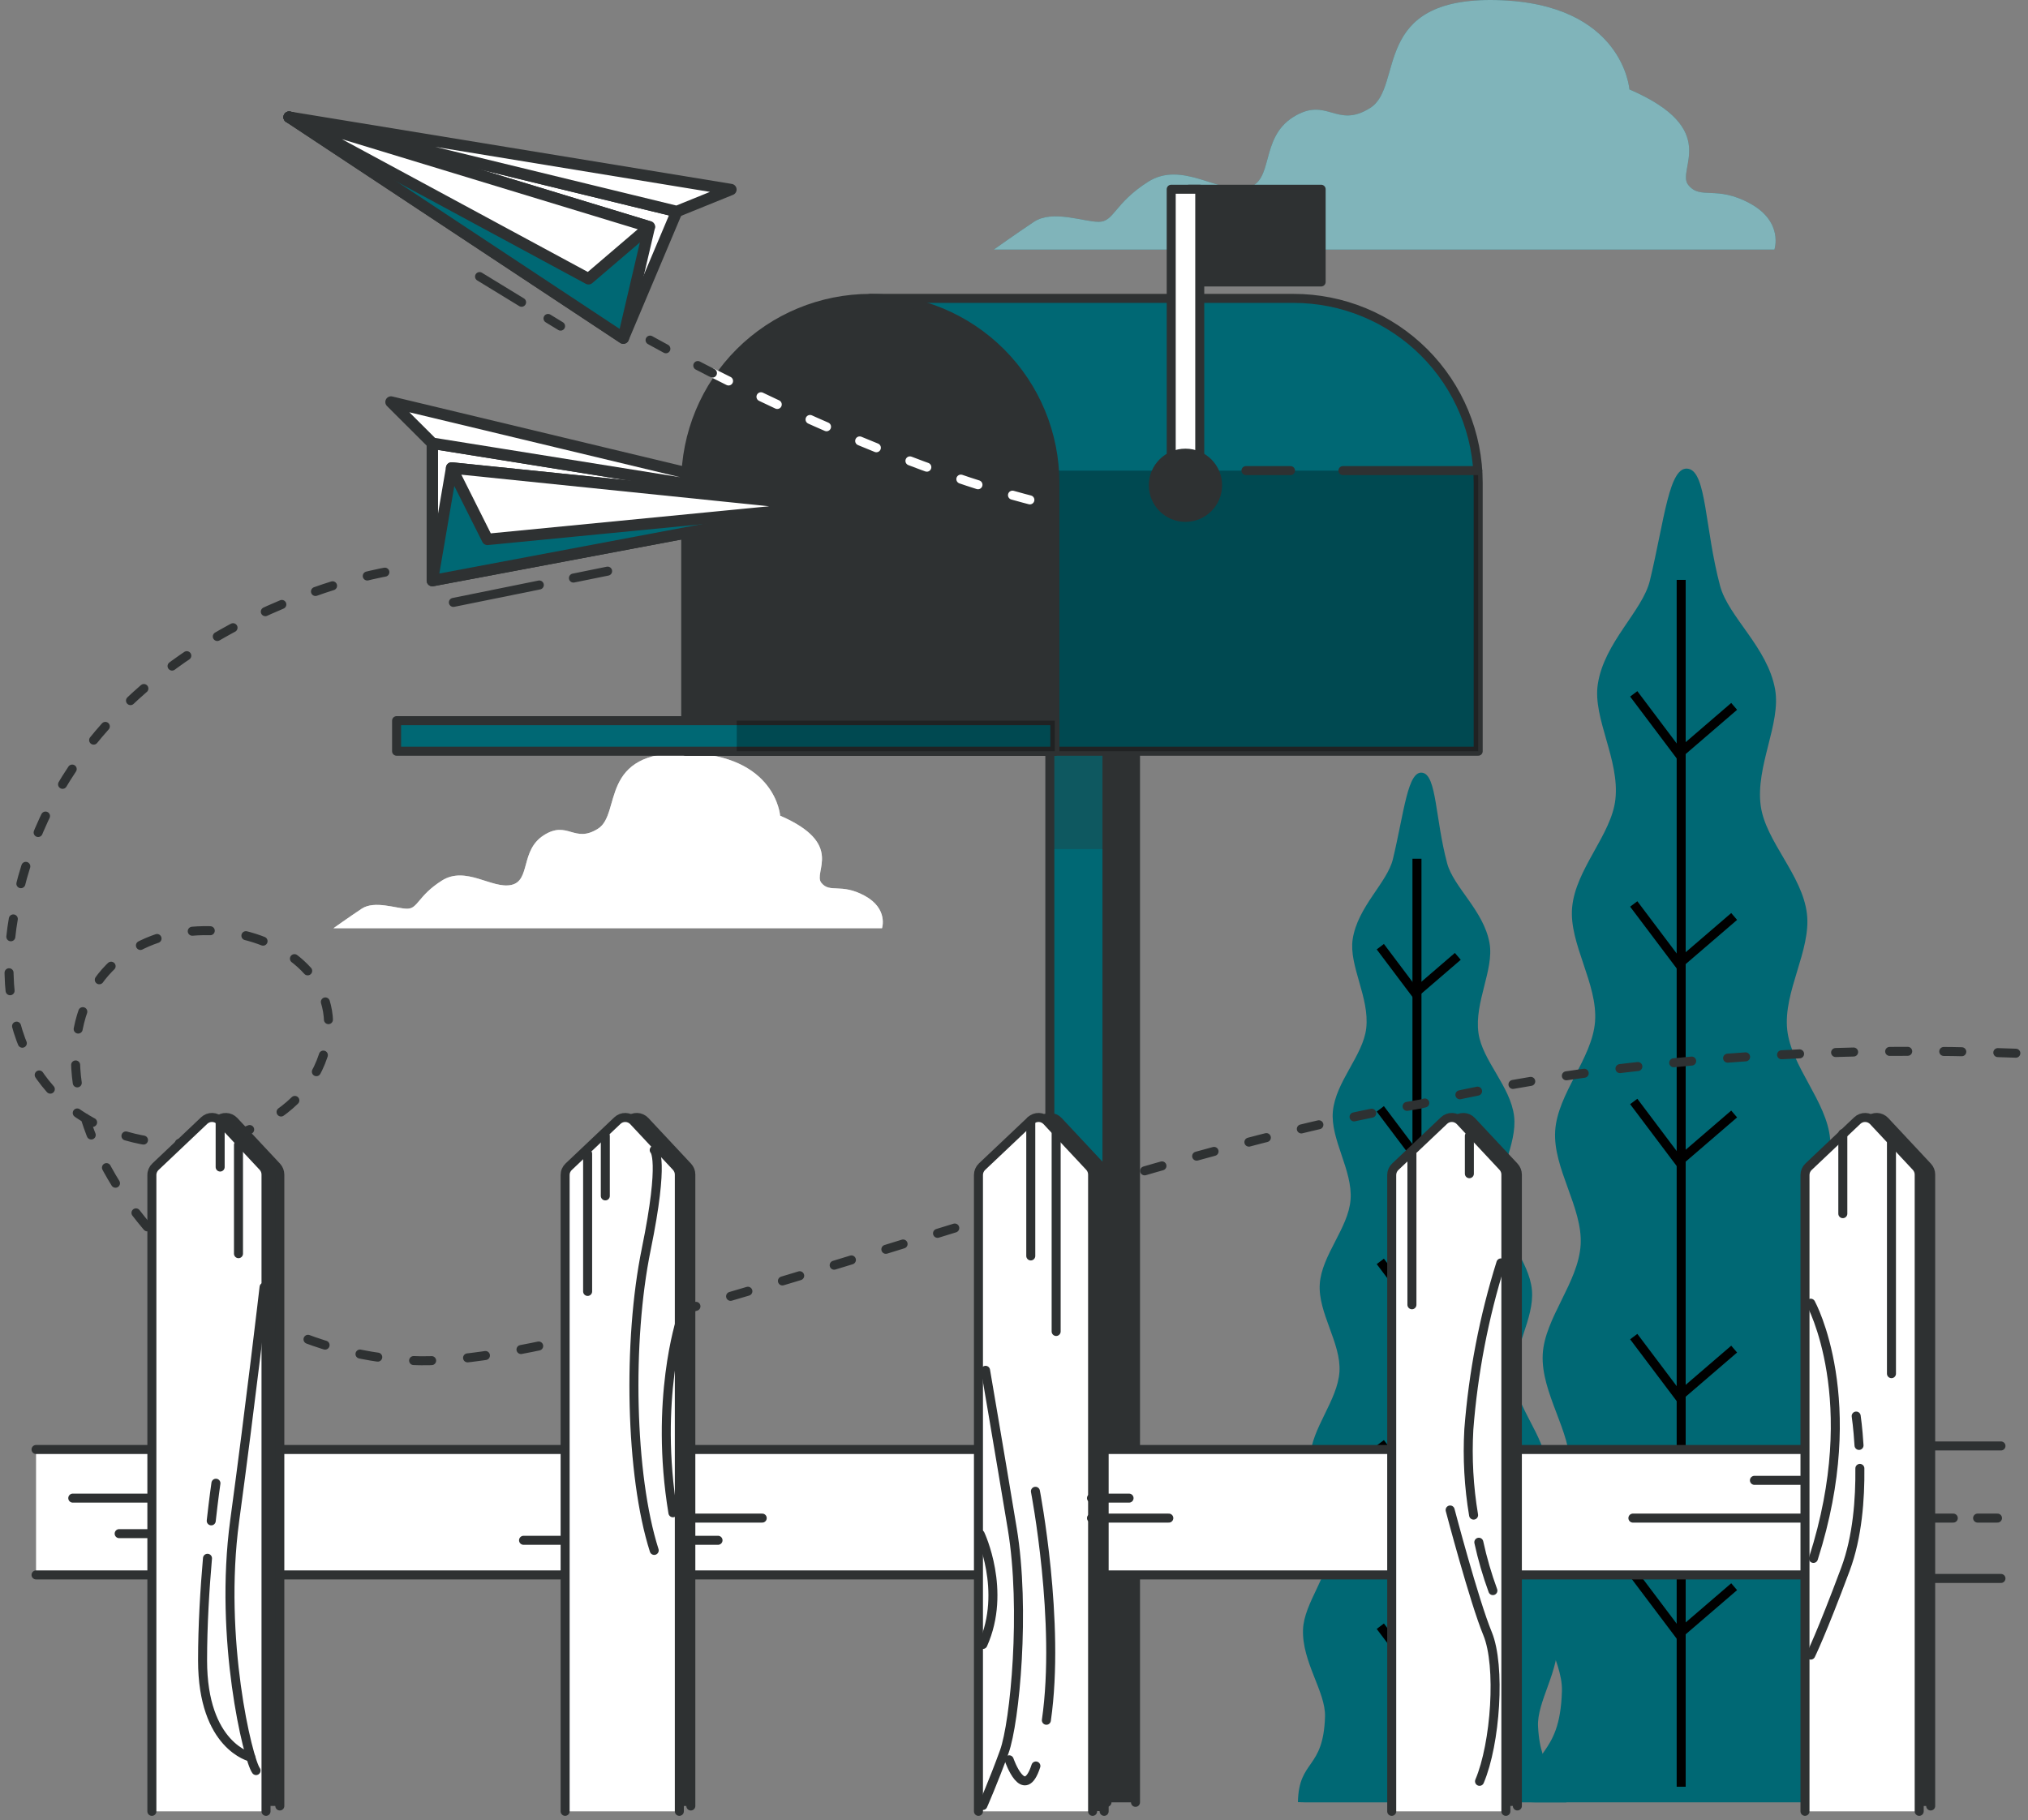 <svg width="225" height="202" viewBox="0 0 225 202" fill="none" xmlns="http://www.w3.org/2000/svg">
<rect x="0" y="0" width="225" height="202" fill="#808080" stroke="none"/>
<path d="M194.148 22.572C190.381 20.517 188.673 22.228 187.303 20.517C185.932 18.805 191.069 14.364 180.778 9.922C180.778 9.922 180.095 0.352 166.055 0.009C152.014 -0.335 155.798 9.579 152.031 11.971C148.265 14.364 147.238 10.627 143.472 12.996C139.705 15.365 141.419 20.174 138.341 20.855C135.262 21.536 131.145 17.781 127.378 20.174C123.612 22.566 123.612 24.615 121.903 24.615C120.195 24.615 116.766 23.247 114.714 24.615C112.661 25.983 110.259 27.695 110.259 27.695H196.865C196.865 27.695 197.915 24.621 194.148 22.572Z" fill="#006874"/>
<path opacity="0.5" d="M194.148 22.572C190.381 20.517 188.673 22.228 187.303 20.517C185.932 18.805 191.069 14.364 180.778 9.922C180.778 9.922 180.095 0.352 166.055 0.009C152.014 -0.335 155.798 9.579 152.031 11.971C148.265 14.364 147.238 10.627 143.472 12.996C139.705 15.365 141.419 20.174 138.341 20.855C135.262 21.536 131.145 17.781 127.378 20.174C123.612 22.566 123.612 24.615 121.903 24.615C120.195 24.615 116.766 23.247 114.714 24.615C112.661 25.983 110.259 27.695 110.259 27.695H196.865C196.865 27.695 197.915 24.621 194.148 22.572Z" fill="white"/>
<path d="M95.934 99.399C93.288 97.96 92.084 99.156 91.123 97.96C90.162 96.763 93.769 93.636 86.555 90.516C86.555 90.516 86.075 83.794 76.21 83.551C66.345 83.308 68.997 90.273 66.351 91.955C63.706 93.636 62.988 90.995 60.342 92.677C57.697 94.359 58.895 97.717 56.736 98.197C54.576 98.676 51.681 96.035 49.024 97.717C46.367 99.399 46.378 100.838 45.18 100.838C43.982 100.838 41.568 99.878 40.126 100.838C38.685 101.797 37 102.999 37 102.999H97.856C97.856 102.999 98.579 100.838 95.934 99.399Z" fill="white"/>
<path opacity="0.5" d="M95.934 99.399C93.288 97.96 92.084 99.156 91.123 97.96C90.162 96.763 93.769 93.636 86.555 90.516C86.555 90.516 86.075 83.794 76.21 83.551C66.345 83.308 68.997 90.273 66.351 91.955C63.706 93.636 62.988 90.995 60.342 92.677C57.697 94.359 58.895 97.717 56.736 98.197C54.576 98.676 51.681 96.035 49.024 97.717C46.367 99.399 46.378 100.838 45.18 100.838C43.982 100.838 41.568 99.878 40.126 100.838C38.685 101.797 37 102.999 37 102.999H97.856C97.856 102.999 98.579 100.838 95.934 99.399Z" fill="white"/>
<path d="M170.367 200H208C207.28 195.413 204.32 196.22 203.927 189.112C203.731 185.552 207.059 181.101 206.768 176.402C206.529 172.527 202.701 168.558 202.403 164.125C202.135 160.126 205.38 155.688 205.088 151.38C204.785 147.309 200.92 143.399 200.557 139.163C200.223 135.009 203.427 130.553 203.046 126.376C202.665 122.198 198.717 118.359 198.282 114.241C197.848 110.011 200.95 105.454 200.474 101.407C199.973 97.105 195.9 93.391 195.347 89.427C194.751 85.018 197.615 80.307 196.942 76.498C196.115 71.834 191.756 68.457 190.839 65.016C189.13 58.602 189.344 52.425 187.326 52.021C185.176 51.594 184.682 57.652 183.05 64.423C182.229 67.823 177.971 71.27 177.268 75.94C176.703 79.719 179.716 84.318 179.222 88.709C178.781 92.643 174.809 96.423 174.422 100.701C174.059 104.724 177.28 109.156 176.965 113.363C176.655 117.451 172.797 121.35 172.541 125.503C172.284 129.657 175.595 134 175.369 138.1C175.137 142.301 171.356 146.271 171.159 150.312C170.957 154.59 174.345 158.904 174.178 162.867C173.993 167.264 170.266 171.287 170.129 175.132C169.962 179.796 173.398 184.098 173.291 187.652C173.065 195.366 169.522 193.758 169.396 199.964L170.367 200Z" fill="#006874"/>
<path d="M186.521 64.346V198.268" stroke="black" stroke-miterlimit="10"/>
<path d="M192.399 78.384L186.272 83.659L181.258 76.996" stroke="black" stroke-miterlimit="10"/>
<path d="M192.399 101.698L186.272 106.967L181.258 100.31" stroke="black" stroke-miterlimit="10"/>
<path d="M192.399 123.616L186.272 128.891L181.258 122.227" stroke="black" stroke-miterlimit="10"/>
<path d="M192.399 149.706L186.272 154.975L181.258 148.318" stroke="black" stroke-miterlimit="10"/>
<path d="M192.399 176.071L186.272 181.34L181.258 174.683" stroke="black" stroke-miterlimit="10"/>
<path d="M144.732 200.001H173.785C173.225 196.44 170.945 197.081 170.641 191.598C170.486 188.833 173.052 185.416 172.832 181.784C172.648 178.817 169.694 175.726 169.462 172.29C169.253 169.205 171.778 165.763 171.534 162.453C171.302 159.308 168.307 156.293 168.039 153.024C167.771 149.755 170.254 146.372 169.962 143.15C169.67 139.928 166.616 136.962 166.294 133.787C165.961 130.518 168.354 127.005 167.985 123.872C167.598 120.555 164.454 117.689 164.031 114.633C163.555 111.228 165.782 107.59 165.258 104.653C164.621 101.051 161.256 98.441 160.554 95.788C159.232 90.84 159.399 86.063 157.838 85.754C156.177 85.422 155.796 90.098 154.54 95.331C153.908 97.954 150.616 100.618 150.074 104.232C149.639 107.151 151.961 110.699 151.58 114.088C151.241 117.126 148.18 120.021 147.876 123.344C147.597 126.447 150.086 129.871 149.841 133.117C149.603 136.273 146.632 139.282 146.424 142.486C146.215 145.69 148.805 149.048 148.609 152.211C148.412 155.374 145.512 158.519 145.364 161.64C145.203 164.939 147.817 168.267 147.692 171.329C147.549 174.723 144.673 177.856 144.566 180.823C144.435 184.419 147.09 187.748 147.007 190.483C146.828 196.417 144.095 195.2 144 199.977L144.732 200.001Z" fill="#006874"/>
<path d="M157.207 95.289V198.665" stroke="black" stroke-miterlimit="10"/>
<path d="M161.739 106.124L157.011 110.194L153.141 105.05" stroke="black" stroke-miterlimit="10"/>
<path d="M161.739 124.114L157.011 128.185L153.141 123.046" stroke="black" stroke-miterlimit="10"/>
<path d="M161.739 141.039L157.011 145.109L153.141 139.971" stroke="black" stroke-miterlimit="10"/>
<path d="M161.739 161.177L157.011 165.247L153.141 160.103" stroke="black" stroke-miterlimit="10"/>
<path d="M161.739 181.53L157.011 185.594L153.141 180.456" stroke="black" stroke-miterlimit="10"/>
<path d="M119.642 200V79.97H125.98V200" fill="#2E3132"/>
<path d="M119.642 200V79.97H125.98V200" stroke="#2E3132" stroke-linecap="round" stroke-linejoin="round"/>
<path d="M116.476 200V79.97H122.814V200" fill="#006874"/>
<path d="M116.476 200V79.97H122.814V200" stroke="#2E3132" stroke-linecap="round" stroke-linejoin="round"/>
<g style="mix-blend-mode:multiply" opacity="0.3">
<path d="M122.814 79.97H116.476V94.219H122.814V79.97Z" fill="#2E3132"/>
</g>
<path d="M143.523 33.112H96.557L117.028 83.361H164V53.571C164 50.883 163.471 48.223 162.441 45.74C161.412 43.258 159.904 41.002 158.002 39.102C156.101 37.203 153.843 35.696 151.359 34.668C148.874 33.64 146.212 33.111 143.523 33.112Z" fill="#006874" stroke="#2E3132" stroke-linecap="round" stroke-linejoin="round"/>
<g style="mix-blend-mode:multiply" opacity="0.3">
<path d="M113.445 74.562L117.01 83.36H164V53.569C164 53.118 164 52.667 163.952 52.222H113.457L113.445 74.562Z" fill="black"/>
</g>
<path d="M143.178 52.222H138.235" stroke="#2E3132" stroke-linecap="round" stroke-linejoin="round"/>
<path d="M163.953 52.222H148.994" stroke="#2E3132" stroke-linecap="round" stroke-linejoin="round"/>
<path d="M96.557 33.112C101.988 33.112 107.197 35.268 111.037 39.106C114.877 42.944 117.035 48.149 117.035 53.576V83.367H76.08V53.571C76.082 48.144 78.24 42.941 82.08 39.104C85.92 35.267 91.127 33.112 96.557 33.112Z" fill="#2E3132" stroke="#2E3132" stroke-linecap="round" stroke-linejoin="round"/>
<path d="M117.027 79.97H81.74V83.36H117.027V79.97Z" fill="#006874" stroke="#2E3132" stroke-linecap="round" stroke-linejoin="round"/>
<path d="M117.028 79.97H44V83.36H117.028V79.97Z" fill="#006874" stroke="#2E3132" stroke-linecap="round" stroke-linejoin="round"/>
<path opacity="0.3" d="M117.027 79.97H81.74V83.36H117.027V79.97Z" fill="black"/>
<path d="M146.576 21H131.921V31.288H146.576V21Z" fill="#2E3132" stroke="#2E3132" stroke-linecap="round" stroke-linejoin="round"/>
<path d="M133.109 21H129.942V53.059H133.109V21Z" fill="white" stroke="#2E3132" stroke-linecap="round" stroke-linejoin="round"/>
<path d="M131.522 57.411C133.491 57.411 135.087 55.816 135.087 53.849C135.087 51.881 133.491 50.287 131.522 50.287C129.554 50.287 127.958 51.881 127.958 53.849C127.958 55.816 129.554 57.411 131.522 57.411Z" fill="#2E3132" stroke="#2E3132" stroke-linecap="round" stroke-linejoin="round"/>
<path d="M79.043 41.379C87.29 45.558 101.628 52.255 114.853 55.624" stroke="white" stroke-linecap="round" stroke-linejoin="round" stroke-dasharray="2 4"/>
<path d="M72.123 37.742C72.123 37.742 74.766 39.231 79.043 41.401" stroke="#2E3132" stroke-linecap="round" stroke-linejoin="round" stroke-dasharray="2 4"/>
<path d="M69.154 37.524L75.085 23.468L32.076 13L69.154 37.524Z" fill="white" stroke="#2E3132" stroke-width="1.263" stroke-linecap="round" stroke-linejoin="round"/>
<path d="M72.045 25.17L69.154 37.524L32.076 13L72.045 25.17Z" fill="#006874" stroke="#2E3132" stroke-width="1.263" stroke-linecap="round" stroke-linejoin="round"/>
<path d="M72.045 25.17L65.297 30.939L32.076 13L72.045 25.17Z" fill="white" stroke="#2E3132" stroke-width="1.263" stroke-linecap="round" stroke-linejoin="round"/>
<path d="M75.085 23.468L81.092 21.033L32.076 13L75.085 23.468Z" fill="white" stroke="#2E3132" stroke-width="1.263" stroke-linecap="round" stroke-linejoin="round"/>
<path d="M60.801 35.338L62.193 36.189" stroke="#2E3132" stroke-linecap="round" stroke-linejoin="round"/>
<path d="M53.205 30.691L57.868 33.54" stroke="#2E3132" stroke-linecap="round" stroke-linejoin="round"/>
<path d="M47.967 64.431V49.187L91.68 56.197L47.967 64.431Z" fill="white" stroke="#2E3132" stroke-width="1.263" stroke-linecap="round" stroke-linejoin="round"/>
<path d="M50.106 51.928L47.967 64.43L91.68 56.196L50.106 51.928Z" fill="#006874" stroke="#2E3132" stroke-width="1.263" stroke-linecap="round" stroke-linejoin="round"/>
<path d="M50.105 51.928L54.081 59.855L91.68 56.196L50.105 51.928Z" fill="white" stroke="#2E3132" stroke-width="1.263" stroke-linecap="round" stroke-linejoin="round"/>
<path d="M47.967 49.186L43.381 44.611L91.68 56.196L47.967 49.186Z" fill="white" stroke="#2E3132" stroke-width="1.263" stroke-linecap="round" stroke-linejoin="round"/>
<path d="M63.621 64.146L67.413 63.377" stroke="#2E3132" stroke-linecap="round" stroke-linejoin="round"/>
<path d="M50.301 66.847L59.834 64.915" stroke="#2E3132" stroke-linecap="round" stroke-linejoin="round"/>
<path d="M42.7 63.491C42.7 63.491 8.336 69.401 1.818 100.138C-4.699 130.874 29.665 132.647 35.59 117.87C41.515 103.093 15.446 97.182 9.521 111.368C3.596 125.554 21.37 149.788 45.662 150.971C65.848 151.952 122.442 128.444 157.642 122.504C157.642 122.504 183.711 115.305 224 116.883" stroke="#2E3132" stroke-linecap="round" stroke-linejoin="round" stroke-dasharray="2 4"/>
<path d="M212.116 160.452H222" stroke="#2E3132" stroke-linecap="round" stroke-linejoin="round"/>
<path d="M212.116 175.155H222" stroke="#2E3132" stroke-linecap="round" stroke-linejoin="round"/>
<path d="M4 174.763H210.93V160.845H4" fill="white"/>
<path d="M4 174.763H210.93V160.845H4" stroke="#2E3132" stroke-linecap="round" stroke-linejoin="round"/>
<path d="M18.385 200.403V130.385C18.385 130.213 18.42 130.043 18.487 129.885C18.554 129.728 18.652 129.585 18.776 129.467L24.184 124.344C24.427 124.115 24.751 123.992 25.084 124.003C25.417 124.013 25.733 124.155 25.962 124.398L30.706 129.473C30.921 129.709 31.041 130.017 31.044 130.337V200.403" fill="#2E3132"/>
<path d="M18.385 200.403V130.385C18.385 130.213 18.42 130.043 18.487 129.885C18.554 129.728 18.652 129.585 18.776 129.467L24.184 124.344C24.427 124.115 24.751 123.992 25.084 124.003C25.417 124.013 25.733 124.155 25.962 124.398L30.706 129.473C30.921 129.709 31.041 130.017 31.044 130.337V200.403" stroke="#2E3132" stroke-linecap="round" stroke-linejoin="round"/>
<path d="M16.85 201V130.385C16.849 130.213 16.885 130.043 16.953 129.885C17.021 129.727 17.121 129.584 17.247 129.467L22.654 124.345C22.774 124.231 22.916 124.142 23.07 124.082C23.225 124.023 23.39 123.996 23.555 124.001C23.72 124.006 23.883 124.043 24.033 124.112C24.184 124.18 24.32 124.277 24.433 124.398L29.177 129.473C29.394 129.708 29.515 130.017 29.514 130.338V201" fill="white"/>
<path d="M16.85 201V130.385C16.849 130.213 16.885 130.043 16.953 129.885C17.021 129.727 17.121 129.584 17.247 129.467L22.654 124.345C22.774 124.231 22.916 124.142 23.07 124.082C23.225 124.023 23.39 123.996 23.555 124.001C23.72 124.006 23.883 124.043 24.033 124.112C24.184 124.18 24.32 124.277 24.433 124.398L29.177 129.473C29.394 129.708 29.515 130.017 29.514 130.338V201" stroke="#2E3132" stroke-linecap="round" stroke-linejoin="round"/>
<path d="M63.98 200.404V130.385C63.981 130.214 64.015 130.044 64.083 129.886C64.15 129.728 64.248 129.586 64.372 129.467L69.785 124.345C69.905 124.231 70.047 124.142 70.201 124.082C70.356 124.023 70.52 123.996 70.686 124.001C70.851 124.006 71.013 124.043 71.164 124.112C71.315 124.18 71.451 124.277 71.564 124.398L76.307 129.473C76.525 129.708 76.646 130.017 76.645 130.338V200.404" fill="#2E3132"/>
<path d="M63.98 200.404V130.385C63.981 130.214 64.015 130.044 64.083 129.886C64.15 129.728 64.248 129.586 64.372 129.467L69.785 124.345C69.905 124.231 70.047 124.142 70.201 124.082C70.356 124.023 70.52 123.996 70.686 124.001C70.851 124.006 71.013 124.043 71.164 124.112C71.315 124.18 71.451 124.277 71.564 124.398L76.307 129.473C76.525 129.708 76.646 130.017 76.645 130.338V200.404" stroke="#2E3132" stroke-linecap="round" stroke-linejoin="round"/>
<path d="M62.699 200.999V130.385C62.699 130.213 62.734 130.042 62.803 129.884C62.871 129.726 62.971 129.584 63.096 129.467L68.504 124.344C68.747 124.115 69.071 123.992 69.404 124.003C69.737 124.013 70.053 124.155 70.283 124.398L75.026 129.473C75.245 129.707 75.368 130.016 75.37 130.337V200.999" fill="white"/>
<path d="M62.699 200.999V130.385C62.699 130.213 62.734 130.042 62.803 129.884C62.871 129.726 62.971 129.584 63.096 129.467L68.504 124.344C68.747 124.115 69.071 123.992 69.404 124.003C69.737 124.013 70.053 124.155 70.283 124.398L75.026 129.473C75.245 129.707 75.368 130.016 75.37 130.337V200.999" stroke="#2E3132" stroke-linecap="round" stroke-linejoin="round"/>
<path d="M109.831 200.403V130.385C109.831 130.213 109.866 130.042 109.934 129.884C110.003 129.726 110.103 129.584 110.228 129.467L115.636 124.344C115.879 124.115 116.203 123.992 116.536 124.003C116.869 124.013 117.185 124.155 117.415 124.398L122.158 129.473C122.377 129.707 122.5 130.016 122.502 130.337V200.999" fill="#2E3132"/>
<path d="M109.831 200.403V130.385C109.831 130.213 109.866 130.042 109.934 129.884C110.003 129.726 110.103 129.584 110.228 129.467L115.636 124.344C115.879 124.115 116.203 123.992 116.536 124.003C116.869 124.013 117.185 124.155 117.415 124.398L122.158 129.473C122.377 129.707 122.5 130.016 122.502 130.337V200.999" stroke="#2E3132" stroke-linecap="round" stroke-linejoin="round"/>
<path d="M108.556 201V130.385C108.556 130.214 108.591 130.044 108.658 129.886C108.725 129.728 108.823 129.586 108.947 129.467L114.36 124.345C114.481 124.231 114.622 124.142 114.777 124.082C114.931 124.023 115.096 123.996 115.261 124.001C115.426 124.006 115.589 124.043 115.739 124.112C115.89 124.18 116.026 124.277 116.139 124.398L120.883 129.473C121.1 129.708 121.221 130.017 121.221 130.338V201" fill="white"/>
<path d="M108.556 201V130.385C108.556 130.214 108.591 130.044 108.658 129.886C108.725 129.728 108.823 129.586 108.947 129.467L114.36 124.345C114.481 124.231 114.622 124.142 114.777 124.082C114.931 124.023 115.096 123.996 115.261 124.001C115.426 124.006 115.589 124.043 115.739 124.112C115.89 124.18 116.026 124.277 116.139 124.398L120.883 129.473C121.1 129.708 121.221 130.017 121.221 130.338V201" stroke="#2E3132" stroke-linecap="round" stroke-linejoin="round"/>
<path d="M155.688 200.403V130.385C155.688 130.213 155.722 130.043 155.79 129.885C155.857 129.728 155.955 129.585 156.079 129.467L161.486 124.344C161.73 124.115 162.053 123.992 162.387 124.003C162.72 124.013 163.036 124.155 163.265 124.398L168.008 129.473C168.224 129.709 168.344 130.017 168.346 130.337V200.403" fill="#2E3132"/>
<path d="M155.688 200.403V130.385C155.688 130.213 155.722 130.043 155.79 129.885C155.857 129.728 155.955 129.585 156.079 129.467L161.486 124.344C161.73 124.115 162.053 123.992 162.387 124.003C162.72 124.013 163.036 124.155 163.265 124.398L168.008 129.473C168.224 129.709 168.344 130.017 168.346 130.337V200.403" stroke="#2E3132" stroke-linecap="round" stroke-linejoin="round"/>
<path d="M154.406 201V130.385C154.406 130.213 154.441 130.043 154.51 129.885C154.578 129.727 154.678 129.584 154.804 129.467L160.211 124.345C160.331 124.231 160.473 124.142 160.627 124.082C160.782 124.023 160.946 123.996 161.111 124.001C161.277 124.006 161.439 124.043 161.59 124.112C161.741 124.18 161.877 124.277 161.99 124.398L166.733 129.473C166.951 129.708 167.072 130.017 167.071 130.338V201" fill="white"/>
<path d="M154.406 201V130.385C154.406 130.213 154.441 130.043 154.51 129.885C154.578 129.727 154.678 129.584 154.804 129.467L160.211 124.345C160.331 124.231 160.473 124.142 160.627 124.082C160.782 124.023 160.946 123.996 161.111 124.001C161.277 124.006 161.439 124.043 161.59 124.112C161.741 124.18 161.877 124.277 161.99 124.398L166.733 129.473C166.951 129.708 167.072 130.017 167.071 130.338V201" stroke="#2E3132" stroke-linecap="round" stroke-linejoin="round"/>
<path d="M201.538 200.404V130.385C201.538 130.214 201.573 130.044 201.64 129.886C201.707 129.728 201.806 129.586 201.929 129.467L207.343 124.345C207.463 124.231 207.604 124.142 207.759 124.082C207.913 124.023 208.078 123.996 208.243 124.001C208.408 124.006 208.571 124.043 208.722 124.112C208.873 124.18 209.008 124.277 209.122 124.398L213.865 129.473C214.083 129.708 214.203 130.017 214.203 130.338V200.404" fill="#2E3132"/>
<path d="M201.538 200.404V130.385C201.538 130.214 201.573 130.044 201.64 129.886C201.707 129.728 201.806 129.586 201.929 129.467L207.343 124.345C207.463 124.231 207.604 124.142 207.759 124.082C207.913 124.023 208.078 123.996 208.243 124.001C208.408 124.006 208.571 124.043 208.722 124.112C208.873 124.18 209.008 124.277 209.122 124.398L213.865 129.473C214.083 129.708 214.203 130.017 214.203 130.338V200.404" stroke="#2E3132" stroke-linecap="round" stroke-linejoin="round"/>
<path d="M200.258 200.999V130.385C200.258 130.213 200.293 130.042 200.361 129.884C200.43 129.726 200.53 129.584 200.655 129.467L206.063 124.344C206.306 124.115 206.63 123.992 206.963 124.003C207.296 124.013 207.612 124.155 207.841 124.398L212.585 129.473C212.804 129.707 212.927 130.016 212.929 130.337V200.999" fill="white"/>
<path d="M200.258 200.999V130.385C200.258 130.213 200.293 130.042 200.361 129.884C200.43 129.726 200.53 129.584 200.655 129.467L206.063 124.344C206.306 124.115 206.63 123.992 206.963 124.003C207.296 124.013 207.612 124.155 207.841 124.398L212.585 129.473C212.804 129.707 212.927 130.016 212.929 130.337V200.999" stroke="#2E3132" stroke-linecap="round" stroke-linejoin="round"/>
<path d="M24.426 124.399V129.503" stroke="#2E3132" stroke-linecap="round" stroke-linejoin="round"/>
<path d="M26.459 127.035V139.116" stroke="#2E3132" stroke-linecap="round" stroke-linejoin="round"/>
<path d="M65.195 128.023V143.306" stroke="#2E3132" stroke-linecap="round" stroke-linejoin="round"/>
<path d="M67.158 126.05V132.705" stroke="#2E3132" stroke-linecap="round" stroke-linejoin="round"/>
<path d="M114.361 124.346V139.367" stroke="#2E3132" stroke-linecap="round" stroke-linejoin="round"/>
<path d="M117.177 125.555V147.749" stroke="#2E3132" stroke-linecap="round" stroke-linejoin="round"/>
<path d="M156.648 128.023V144.785" stroke="#2E3132" stroke-linecap="round" stroke-linejoin="round"/>
<path d="M163.022 126.05V130.242" stroke="#2E3132" stroke-linecap="round" stroke-linejoin="round"/>
<path d="M204.455 125.798V134.677" stroke="#2E3132" stroke-linecap="round" stroke-linejoin="round"/>
<path d="M209.851 126.789V152.43" stroke="#2E3132" stroke-linecap="round" stroke-linejoin="round"/>
<path d="M200.044 164.269H194.648" stroke="#2E3132" stroke-linecap="round" stroke-linejoin="round"/>
<path d="M200.044 168.459H181.165" stroke="#2E3132" stroke-linecap="round" stroke-linejoin="round"/>
<path d="M129.676 168.459H121.097" stroke="#2E3132" stroke-linecap="round" stroke-linejoin="round"/>
<path d="M84.566 168.459H75.986" stroke="#2E3132" stroke-linecap="round" stroke-linejoin="round"/>
<path d="M16.654 166.242H8.074" stroke="#2E3132" stroke-linecap="round" stroke-linejoin="round"/>
<path d="M16.654 170.183H13.221" stroke="#2E3132" stroke-linecap="round" stroke-linejoin="round"/>
<path d="M125.265 166.242H121.097" stroke="#2E3132" stroke-linecap="round" stroke-linejoin="round"/>
<path d="M79.662 170.922H75.494" stroke="#2E3132" stroke-linecap="round" stroke-linejoin="round"/>
<path d="M62.254 170.922H58.086" stroke="#2E3132" stroke-linecap="round" stroke-linejoin="round"/>
<path d="M216.711 168.459H213.035" stroke="#2E3132" stroke-linecap="round" stroke-linejoin="round"/>
<path d="M221.615 168.459H219.409" stroke="#2E3132" stroke-linecap="round" stroke-linejoin="round"/>
<path d="M29.299 142.825C29.299 142.825 27.817 155.639 26.038 168.752C24.259 181.865 27.52 195.282 28.41 196.474" stroke="#2E3132" stroke-linecap="round" stroke-linejoin="round"/>
<path d="M23.436 168.764C23.72 166.205 23.957 164.589 23.957 164.589" stroke="#2E3132" stroke-linecap="round" stroke-linejoin="round"/>
<path d="M27.811 194.982C27.811 194.982 22.475 193.789 22.475 184.248C22.475 180.331 22.724 176.317 23.02 172.918" stroke="#2E3132" stroke-linecap="round" stroke-linejoin="round"/>
<path d="M72.583 127.618C72.583 127.618 73.769 128.513 71.694 138.65C69.619 148.787 69.915 163.695 72.583 172.043" stroke="#2E3132" stroke-linecap="round" stroke-linejoin="round"/>
<path d="M75.549 146.401C75.549 146.401 72.584 155.346 74.659 167.868" stroke="#2E3132" stroke-linecap="round" stroke-linejoin="round"/>
<path d="M109.344 152.06C109.344 152.06 110.827 160.707 112.309 169.645C113.791 178.584 112.605 191.112 111.42 194.386C110.234 197.66 109.048 200.349 109.048 200.349" stroke="#2E3132" stroke-linecap="round" stroke-linejoin="round"/>
<path d="M114.929 195.967C113.607 200.045 111.965 195.281 111.965 195.281" stroke="#2E3132" stroke-linecap="round" stroke-linejoin="round"/>
<path d="M114.877 165.483C114.877 165.483 117.67 179.98 116.092 190.892" stroke="#2E3132" stroke-linecap="round" stroke-linejoin="round"/>
<path d="M108.752 170.253C108.752 170.253 111.717 176.515 109.048 182.478" stroke="#2E3132" stroke-linecap="round" stroke-linejoin="round"/>
<path d="M164.071 171.138C164.468 172.961 164.989 174.754 165.631 176.505" stroke="#2E3132" stroke-linecap="round" stroke-linejoin="round"/>
<path d="M166.52 140.142C164.638 146.147 163.445 152.349 162.962 158.627C162.785 161.803 162.962 164.99 163.49 168.126" stroke="#2E3132" stroke-linecap="round" stroke-linejoin="round"/>
<path d="M160.888 167.559C160.888 167.559 163.556 177.696 165.038 181.274C166.52 184.852 165.928 193.492 164.149 197.667" stroke="#2E3132" stroke-linecap="round" stroke-linejoin="round"/>
<path d="M200.897 144.613C200.897 144.613 206.827 155.347 201.194 172.932" stroke="#2E3132" stroke-linecap="round" stroke-linejoin="round"/>
<path d="M206.346 162.944C206.382 166.296 206.086 170.541 204.751 174.119C202.083 181.275 200.897 183.66 200.897 183.66" stroke="#2E3132" stroke-linecap="round" stroke-linejoin="round"/>
<path d="M205.938 157.137C205.938 157.137 206.133 158.419 206.252 160.393" stroke="#2E3132" stroke-linecap="round" stroke-linejoin="round"/>
</svg>
